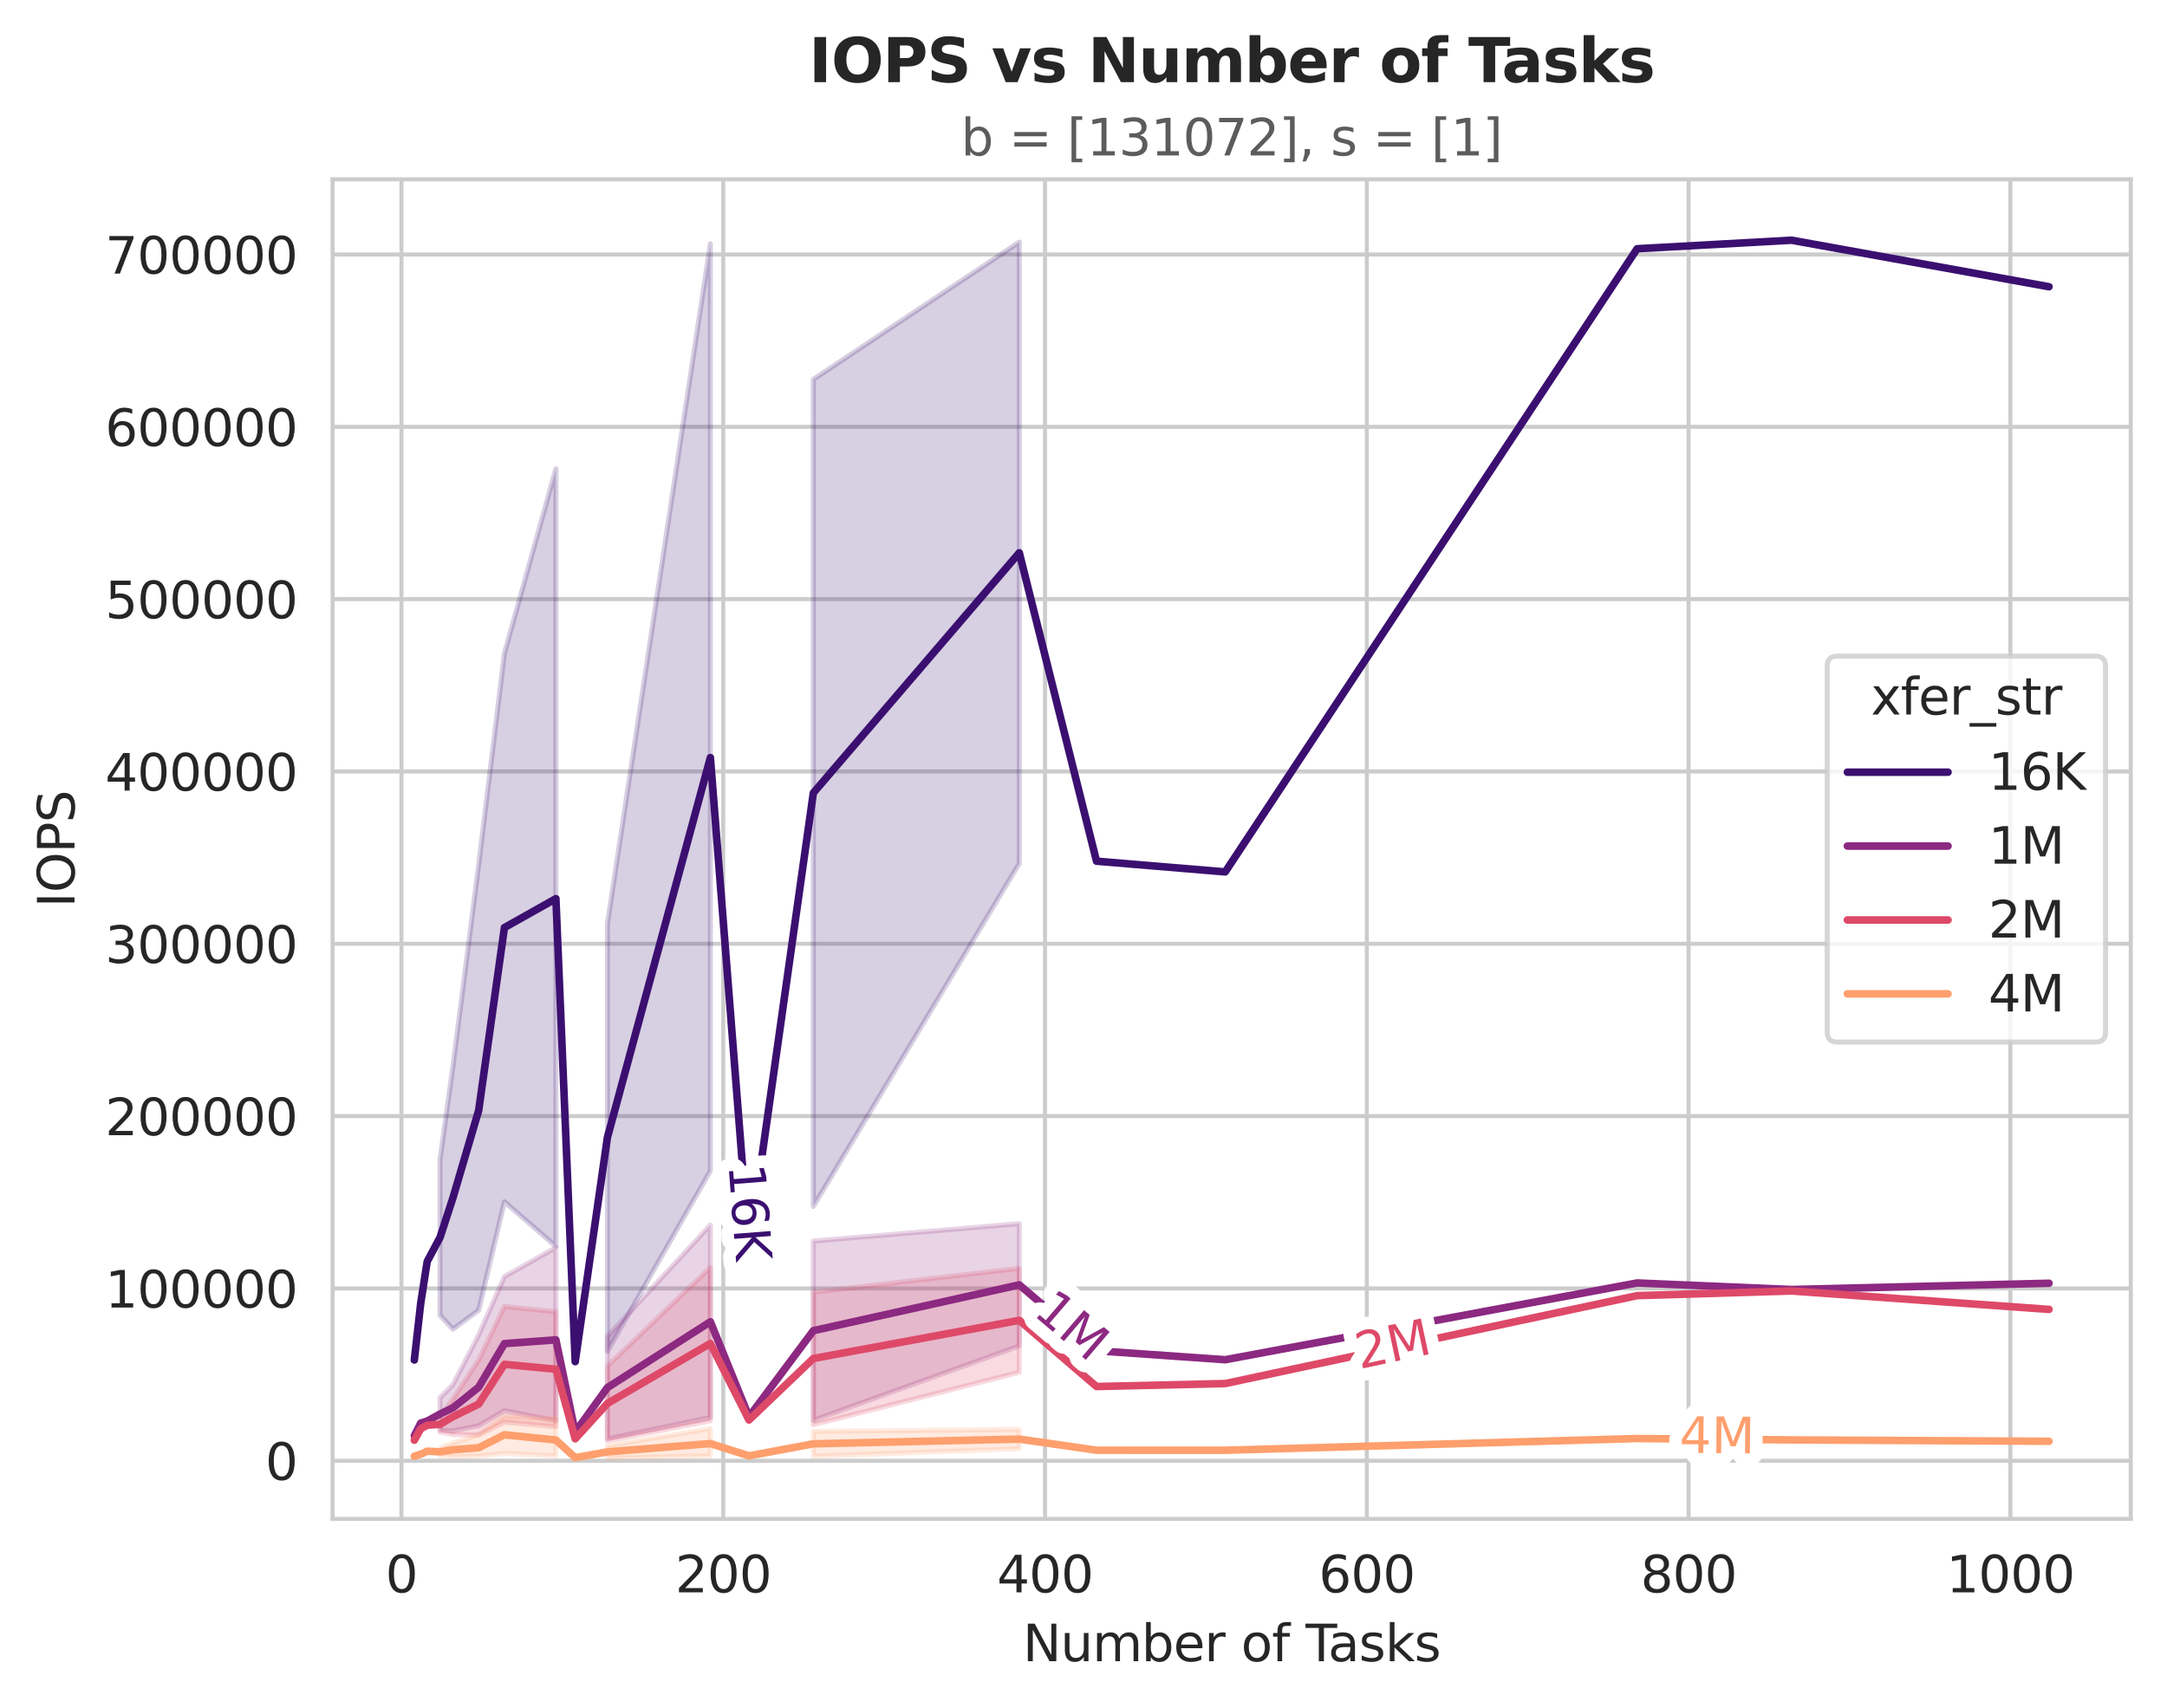 <?xml version="1.0" encoding="utf-8" standalone="no"?>
<!DOCTYPE svg PUBLIC "-//W3C//DTD SVG 1.1//EN"
  "http://www.w3.org/Graphics/SVG/1.1/DTD/svg11.dtd">
<svg xmlns:xlink="http://www.w3.org/1999/xlink" width="430.373pt" height="339.292pt" viewBox="0 0 430.373 339.292" xmlns="http://www.w3.org/2000/svg" version="1.1">
 <defs>
  <style type="text/css">*{stroke-linejoin: round; stroke-linecap: butt}</style>
 </defs>
 <g id="figure_1">
  <g id="patch_1">
   <path d="M 0 339.292 
L 430.373 339.292 
L 430.373 0 
L 0 0 
z
" style="fill: #ffffff"/>
  </g>
  <g id="axes_1">
   <g id="patch_2">
    <path d="M 66.053 301.736 
L 423.173 301.736 
L 423.173 35.624 
L 66.053 35.624 
z
" style="fill: #ffffff"/>
   </g>
   <g id="matplotlib.axis_1">
    <g id="xtick_1">
     <g id="line2d_1">
      <path d="M 79.73 301.736 
L 79.73 35.624 
" clip-path="url(#p8b6d4be3c3)" style="fill: none; stroke: #cccccc; stroke-width: 0.8; stroke-linecap: round"/>
     </g>
     <g id="text_1">
      <!-- 0 -->
      <g style="fill: #262626" transform="translate(76.548 316.334) scale(0.1 -0.1)">
       <defs>
        <path id="DejaVuSans-30" d="M 2034 4250 
Q 1547 4250 1301 3770 
Q 1056 3291 1056 2328 
Q 1056 1369 1301 889 
Q 1547 409 2034 409 
Q 2525 409 2770 889 
Q 3016 1369 3016 2328 
Q 3016 3291 2770 3770 
Q 2525 4250 2034 4250 
z
M 2034 4750 
Q 2819 4750 3233 4129 
Q 3647 3509 3647 2328 
Q 3647 1150 3233 529 
Q 2819 -91 2034 -91 
Q 1250 -91 836 529 
Q 422 1150 422 2328 
Q 422 3509 836 4129 
Q 1250 4750 2034 4750 
z
" transform="scale(0.016)"/>
       </defs>
       <use xlink:href="#DejaVuSans-30"/>
      </g>
     </g>
    </g>
    <g id="xtick_2">
     <g id="line2d_2">
      <path d="M 143.638 301.736 
L 143.638 35.624 
" clip-path="url(#p8b6d4be3c3)" style="fill: none; stroke: #cccccc; stroke-width: 0.8; stroke-linecap: round"/>
     </g>
     <g id="text_2">
      <!-- 200 -->
      <g style="fill: #262626" transform="translate(134.094 316.334) scale(0.1 -0.1)">
       <defs>
        <path id="DejaVuSans-32" d="M 1228 531 
L 3431 531 
L 3431 0 
L 469 0 
L 469 531 
Q 828 903 1448 1529 
Q 2069 2156 2228 2338 
Q 2531 2678 2651 2914 
Q 2772 3150 2772 3378 
Q 2772 3750 2511 3984 
Q 2250 4219 1831 4219 
Q 1534 4219 1204 4116 
Q 875 4013 500 3803 
L 500 4441 
Q 881 4594 1212 4672 
Q 1544 4750 1819 4750 
Q 2544 4750 2975 4387 
Q 3406 4025 3406 3419 
Q 3406 3131 3298 2873 
Q 3191 2616 2906 2266 
Q 2828 2175 2409 1742 
Q 1991 1309 1228 531 
z
" transform="scale(0.016)"/>
       </defs>
       <use xlink:href="#DejaVuSans-32"/>
       <use xlink:href="#DejaVuSans-30" transform="translate(63.623 0)"/>
       <use xlink:href="#DejaVuSans-30" transform="translate(127.246 0)"/>
      </g>
     </g>
    </g>
    <g id="xtick_3">
     <g id="line2d_3">
      <path d="M 207.546 301.736 
L 207.546 35.624 
" clip-path="url(#p8b6d4be3c3)" style="fill: none; stroke: #cccccc; stroke-width: 0.8; stroke-linecap: round"/>
     </g>
     <g id="text_3">
      <!-- 400 -->
      <g style="fill: #262626" transform="translate(198.003 316.334) scale(0.1 -0.1)">
       <defs>
        <path id="DejaVuSans-34" d="M 2419 4116 
L 825 1625 
L 2419 1625 
L 2419 4116 
z
M 2253 4666 
L 3047 4666 
L 3047 1625 
L 3713 1625 
L 3713 1100 
L 3047 1100 
L 3047 0 
L 2419 0 
L 2419 1100 
L 313 1100 
L 313 1709 
L 2253 4666 
z
" transform="scale(0.016)"/>
       </defs>
       <use xlink:href="#DejaVuSans-34"/>
       <use xlink:href="#DejaVuSans-30" transform="translate(63.623 0)"/>
       <use xlink:href="#DejaVuSans-30" transform="translate(127.246 0)"/>
      </g>
     </g>
    </g>
    <g id="xtick_4">
     <g id="line2d_4">
      <path d="M 271.455 301.736 
L 271.455 35.624 
" clip-path="url(#p8b6d4be3c3)" style="fill: none; stroke: #cccccc; stroke-width: 0.8; stroke-linecap: round"/>
     </g>
     <g id="text_4">
      <!-- 600 -->
      <g style="fill: #262626" transform="translate(261.911 316.334) scale(0.1 -0.1)">
       <defs>
        <path id="DejaVuSans-36" d="M 2113 2584 
Q 1688 2584 1439 2293 
Q 1191 2003 1191 1497 
Q 1191 994 1439 701 
Q 1688 409 2113 409 
Q 2538 409 2786 701 
Q 3034 994 3034 1497 
Q 3034 2003 2786 2293 
Q 2538 2584 2113 2584 
z
M 3366 4563 
L 3366 3988 
Q 3128 4100 2886 4159 
Q 2644 4219 2406 4219 
Q 1781 4219 1451 3797 
Q 1122 3375 1075 2522 
Q 1259 2794 1537 2939 
Q 1816 3084 2150 3084 
Q 2853 3084 3261 2657 
Q 3669 2231 3669 1497 
Q 3669 778 3244 343 
Q 2819 -91 2113 -91 
Q 1303 -91 875 529 
Q 447 1150 447 2328 
Q 447 3434 972 4092 
Q 1497 4750 2381 4750 
Q 2619 4750 2861 4703 
Q 3103 4656 3366 4563 
z
" transform="scale(0.016)"/>
       </defs>
       <use xlink:href="#DejaVuSans-36"/>
       <use xlink:href="#DejaVuSans-30" transform="translate(63.623 0)"/>
       <use xlink:href="#DejaVuSans-30" transform="translate(127.246 0)"/>
      </g>
     </g>
    </g>
    <g id="xtick_5">
     <g id="line2d_5">
      <path d="M 335.363 301.736 
L 335.363 35.624 
" clip-path="url(#p8b6d4be3c3)" style="fill: none; stroke: #cccccc; stroke-width: 0.8; stroke-linecap: round"/>
     </g>
     <g id="text_5">
      <!-- 800 -->
      <g style="fill: #262626" transform="translate(325.819 316.334) scale(0.1 -0.1)">
       <defs>
        <path id="DejaVuSans-38" d="M 2034 2216 
Q 1584 2216 1326 1975 
Q 1069 1734 1069 1313 
Q 1069 891 1326 650 
Q 1584 409 2034 409 
Q 2484 409 2743 651 
Q 3003 894 3003 1313 
Q 3003 1734 2745 1975 
Q 2488 2216 2034 2216 
z
M 1403 2484 
Q 997 2584 770 2862 
Q 544 3141 544 3541 
Q 544 4100 942 4425 
Q 1341 4750 2034 4750 
Q 2731 4750 3128 4425 
Q 3525 4100 3525 3541 
Q 3525 3141 3298 2862 
Q 3072 2584 2669 2484 
Q 3125 2378 3379 2068 
Q 3634 1759 3634 1313 
Q 3634 634 3220 271 
Q 2806 -91 2034 -91 
Q 1263 -91 848 271 
Q 434 634 434 1313 
Q 434 1759 690 2068 
Q 947 2378 1403 2484 
z
M 1172 3481 
Q 1172 3119 1398 2916 
Q 1625 2713 2034 2713 
Q 2441 2713 2670 2916 
Q 2900 3119 2900 3481 
Q 2900 3844 2670 4047 
Q 2441 4250 2034 4250 
Q 1625 4250 1398 4047 
Q 1172 3844 1172 3481 
z
" transform="scale(0.016)"/>
       </defs>
       <use xlink:href="#DejaVuSans-38"/>
       <use xlink:href="#DejaVuSans-30" transform="translate(63.623 0)"/>
       <use xlink:href="#DejaVuSans-30" transform="translate(127.246 0)"/>
      </g>
     </g>
    </g>
    <g id="xtick_6">
     <g id="line2d_6">
      <path d="M 399.271 301.736 
L 399.271 35.624 
" clip-path="url(#p8b6d4be3c3)" style="fill: none; stroke: #cccccc; stroke-width: 0.8; stroke-linecap: round"/>
     </g>
     <g id="text_6">
      <!-- 1000 -->
      <g style="fill: #262626" transform="translate(386.546 316.334) scale(0.1 -0.1)">
       <defs>
        <path id="DejaVuSans-31" d="M 794 531 
L 1825 531 
L 1825 4091 
L 703 3866 
L 703 4441 
L 1819 4666 
L 2450 4666 
L 2450 531 
L 3481 531 
L 3481 0 
L 794 0 
L 794 531 
z
" transform="scale(0.016)"/>
       </defs>
       <use xlink:href="#DejaVuSans-31"/>
       <use xlink:href="#DejaVuSans-30" transform="translate(63.623 0)"/>
       <use xlink:href="#DejaVuSans-30" transform="translate(127.246 0)"/>
       <use xlink:href="#DejaVuSans-30" transform="translate(190.869 0)"/>
      </g>
     </g>
    </g>
    <g id="text_7">
     <!-- Number of Tasks -->
     <g style="fill: #262626" transform="translate(203.132 330.012) scale(0.1 -0.1)">
      <defs>
       <path id="DejaVuSans-4e" d="M 628 4666 
L 1478 4666 
L 3547 763 
L 3547 4666 
L 4159 4666 
L 4159 0 
L 3309 0 
L 1241 3903 
L 1241 0 
L 628 0 
L 628 4666 
z
" transform="scale(0.016)"/>
       <path id="DejaVuSans-75" d="M 544 1381 
L 544 3500 
L 1119 3500 
L 1119 1403 
Q 1119 906 1312 657 
Q 1506 409 1894 409 
Q 2359 409 2629 706 
Q 2900 1003 2900 1516 
L 2900 3500 
L 3475 3500 
L 3475 0 
L 2900 0 
L 2900 538 
Q 2691 219 2414 64 
Q 2138 -91 1772 -91 
Q 1169 -91 856 284 
Q 544 659 544 1381 
z
M 1991 3584 
L 1991 3584 
z
" transform="scale(0.016)"/>
       <path id="DejaVuSans-6d" d="M 3328 2828 
Q 3544 3216 3844 3400 
Q 4144 3584 4550 3584 
Q 5097 3584 5394 3201 
Q 5691 2819 5691 2113 
L 5691 0 
L 5113 0 
L 5113 2094 
Q 5113 2597 4934 2840 
Q 4756 3084 4391 3084 
Q 3944 3084 3684 2787 
Q 3425 2491 3425 1978 
L 3425 0 
L 2847 0 
L 2847 2094 
Q 2847 2600 2669 2842 
Q 2491 3084 2119 3084 
Q 1678 3084 1418 2786 
Q 1159 2488 1159 1978 
L 1159 0 
L 581 0 
L 581 3500 
L 1159 3500 
L 1159 2956 
Q 1356 3278 1631 3431 
Q 1906 3584 2284 3584 
Q 2666 3584 2933 3390 
Q 3200 3197 3328 2828 
z
" transform="scale(0.016)"/>
       <path id="DejaVuSans-62" d="M 3116 1747 
Q 3116 2381 2855 2742 
Q 2594 3103 2138 3103 
Q 1681 3103 1420 2742 
Q 1159 2381 1159 1747 
Q 1159 1113 1420 752 
Q 1681 391 2138 391 
Q 2594 391 2855 752 
Q 3116 1113 3116 1747 
z
M 1159 2969 
Q 1341 3281 1617 3432 
Q 1894 3584 2278 3584 
Q 2916 3584 3314 3078 
Q 3713 2572 3713 1747 
Q 3713 922 3314 415 
Q 2916 -91 2278 -91 
Q 1894 -91 1617 61 
Q 1341 213 1159 525 
L 1159 0 
L 581 0 
L 581 4863 
L 1159 4863 
L 1159 2969 
z
" transform="scale(0.016)"/>
       <path id="DejaVuSans-65" d="M 3597 1894 
L 3597 1613 
L 953 1613 
Q 991 1019 1311 708 
Q 1631 397 2203 397 
Q 2534 397 2845 478 
Q 3156 559 3463 722 
L 3463 178 
Q 3153 47 2828 -22 
Q 2503 -91 2169 -91 
Q 1331 -91 842 396 
Q 353 884 353 1716 
Q 353 2575 817 3079 
Q 1281 3584 2069 3584 
Q 2775 3584 3186 3129 
Q 3597 2675 3597 1894 
z
M 3022 2063 
Q 3016 2534 2758 2815 
Q 2500 3097 2075 3097 
Q 1594 3097 1305 2825 
Q 1016 2553 972 2059 
L 3022 2063 
z
" transform="scale(0.016)"/>
       <path id="DejaVuSans-72" d="M 2631 2963 
Q 2534 3019 2420 3045 
Q 2306 3072 2169 3072 
Q 1681 3072 1420 2755 
Q 1159 2438 1159 1844 
L 1159 0 
L 581 0 
L 581 3500 
L 1159 3500 
L 1159 2956 
Q 1341 3275 1631 3429 
Q 1922 3584 2338 3584 
Q 2397 3584 2469 3576 
Q 2541 3569 2628 3553 
L 2631 2963 
z
" transform="scale(0.016)"/>
       <path id="DejaVuSans-20" transform="scale(0.016)"/>
       <path id="DejaVuSans-6f" d="M 1959 3097 
Q 1497 3097 1228 2736 
Q 959 2375 959 1747 
Q 959 1119 1226 758 
Q 1494 397 1959 397 
Q 2419 397 2687 759 
Q 2956 1122 2956 1747 
Q 2956 2369 2687 2733 
Q 2419 3097 1959 3097 
z
M 1959 3584 
Q 2709 3584 3137 3096 
Q 3566 2609 3566 1747 
Q 3566 888 3137 398 
Q 2709 -91 1959 -91 
Q 1206 -91 779 398 
Q 353 888 353 1747 
Q 353 2609 779 3096 
Q 1206 3584 1959 3584 
z
" transform="scale(0.016)"/>
       <path id="DejaVuSans-66" d="M 2375 4863 
L 2375 4384 
L 1825 4384 
Q 1516 4384 1395 4259 
Q 1275 4134 1275 3809 
L 1275 3500 
L 2222 3500 
L 2222 3053 
L 1275 3053 
L 1275 0 
L 697 0 
L 697 3053 
L 147 3053 
L 147 3500 
L 697 3500 
L 697 3744 
Q 697 4328 969 4595 
Q 1241 4863 1831 4863 
L 2375 4863 
z
" transform="scale(0.016)"/>
       <path id="DejaVuSans-54" d="M -19 4666 
L 3928 4666 
L 3928 4134 
L 2272 4134 
L 2272 0 
L 1638 0 
L 1638 4134 
L -19 4134 
L -19 4666 
z
" transform="scale(0.016)"/>
       <path id="DejaVuSans-61" d="M 2194 1759 
Q 1497 1759 1228 1600 
Q 959 1441 959 1056 
Q 959 750 1161 570 
Q 1363 391 1709 391 
Q 2188 391 2477 730 
Q 2766 1069 2766 1631 
L 2766 1759 
L 2194 1759 
z
M 3341 1997 
L 3341 0 
L 2766 0 
L 2766 531 
Q 2569 213 2275 61 
Q 1981 -91 1556 -91 
Q 1019 -91 701 211 
Q 384 513 384 1019 
Q 384 1609 779 1909 
Q 1175 2209 1959 2209 
L 2766 2209 
L 2766 2266 
Q 2766 2663 2505 2880 
Q 2244 3097 1772 3097 
Q 1472 3097 1187 3025 
Q 903 2953 641 2809 
L 641 3341 
Q 956 3463 1253 3523 
Q 1550 3584 1831 3584 
Q 2591 3584 2966 3190 
Q 3341 2797 3341 1997 
z
" transform="scale(0.016)"/>
       <path id="DejaVuSans-73" d="M 2834 3397 
L 2834 2853 
Q 2591 2978 2328 3040 
Q 2066 3103 1784 3103 
Q 1356 3103 1142 2972 
Q 928 2841 928 2578 
Q 928 2378 1081 2264 
Q 1234 2150 1697 2047 
L 1894 2003 
Q 2506 1872 2764 1633 
Q 3022 1394 3022 966 
Q 3022 478 2636 193 
Q 2250 -91 1575 -91 
Q 1294 -91 989 -36 
Q 684 19 347 128 
L 347 722 
Q 666 556 975 473 
Q 1284 391 1588 391 
Q 1994 391 2212 530 
Q 2431 669 2431 922 
Q 2431 1156 2273 1281 
Q 2116 1406 1581 1522 
L 1381 1569 
Q 847 1681 609 1914 
Q 372 2147 372 2553 
Q 372 3047 722 3315 
Q 1072 3584 1716 3584 
Q 2034 3584 2315 3537 
Q 2597 3491 2834 3397 
z
" transform="scale(0.016)"/>
       <path id="DejaVuSans-6b" d="M 581 4863 
L 1159 4863 
L 1159 1991 
L 2875 3500 
L 3609 3500 
L 1753 1863 
L 3688 0 
L 2938 0 
L 1159 1709 
L 1159 0 
L 581 0 
L 581 4863 
z
" transform="scale(0.016)"/>
      </defs>
      <use xlink:href="#DejaVuSans-4e"/>
      <use xlink:href="#DejaVuSans-75" transform="translate(74.805 0)"/>
      <use xlink:href="#DejaVuSans-6d" transform="translate(138.184 0)"/>
      <use xlink:href="#DejaVuSans-62" transform="translate(235.596 0)"/>
      <use xlink:href="#DejaVuSans-65" transform="translate(299.072 0)"/>
      <use xlink:href="#DejaVuSans-72" transform="translate(360.596 0)"/>
      <use xlink:href="#DejaVuSans-20" transform="translate(401.709 0)"/>
      <use xlink:href="#DejaVuSans-6f" transform="translate(433.496 0)"/>
      <use xlink:href="#DejaVuSans-66" transform="translate(494.678 0)"/>
      <use xlink:href="#DejaVuSans-20" transform="translate(529.883 0)"/>
      <use xlink:href="#DejaVuSans-54" transform="translate(561.67 0)"/>
      <use xlink:href="#DejaVuSans-61" transform="translate(606.254 0)"/>
      <use xlink:href="#DejaVuSans-73" transform="translate(667.533 0)"/>
      <use xlink:href="#DejaVuSans-6b" transform="translate(719.633 0)"/>
      <use xlink:href="#DejaVuSans-73" transform="translate(777.543 0)"/>
     </g>
    </g>
   </g>
   <g id="matplotlib.axis_2">
    <g id="ytick_1">
     <g id="line2d_7">
      <path d="M 66.053 290.186 
L 423.173 290.186 
" clip-path="url(#p8b6d4be3c3)" style="fill: none; stroke: #cccccc; stroke-width: 0.8; stroke-linecap: round"/>
     </g>
     <g id="text_8">
      <!-- 0 -->
      <g style="fill: #262626" transform="translate(52.691 293.985) scale(0.1 -0.1)">
       <use xlink:href="#DejaVuSans-30"/>
      </g>
     </g>
    </g>
    <g id="ytick_2">
     <g id="line2d_8">
      <path d="M 66.053 255.953 
L 423.173 255.953 
" clip-path="url(#p8b6d4be3c3)" style="fill: none; stroke: #cccccc; stroke-width: 0.8; stroke-linecap: round"/>
     </g>
     <g id="text_9">
      <!-- 100000 -->
      <g style="fill: #262626" transform="translate(20.878 259.752) scale(0.1 -0.1)">
       <use xlink:href="#DejaVuSans-31"/>
       <use xlink:href="#DejaVuSans-30" transform="translate(63.623 0)"/>
       <use xlink:href="#DejaVuSans-30" transform="translate(127.246 0)"/>
       <use xlink:href="#DejaVuSans-30" transform="translate(190.869 0)"/>
       <use xlink:href="#DejaVuSans-30" transform="translate(254.492 0)"/>
       <use xlink:href="#DejaVuSans-30" transform="translate(318.115 0)"/>
      </g>
     </g>
    </g>
    <g id="ytick_3">
     <g id="line2d_9">
      <path d="M 66.053 221.721 
L 423.173 221.721 
" clip-path="url(#p8b6d4be3c3)" style="fill: none; stroke: #cccccc; stroke-width: 0.8; stroke-linecap: round"/>
     </g>
     <g id="text_10">
      <!-- 200000 -->
      <g style="fill: #262626" transform="translate(20.878 225.52) scale(0.1 -0.1)">
       <use xlink:href="#DejaVuSans-32"/>
       <use xlink:href="#DejaVuSans-30" transform="translate(63.623 0)"/>
       <use xlink:href="#DejaVuSans-30" transform="translate(127.246 0)"/>
       <use xlink:href="#DejaVuSans-30" transform="translate(190.869 0)"/>
       <use xlink:href="#DejaVuSans-30" transform="translate(254.492 0)"/>
       <use xlink:href="#DejaVuSans-30" transform="translate(318.115 0)"/>
      </g>
     </g>
    </g>
    <g id="ytick_4">
     <g id="line2d_10">
      <path d="M 66.053 187.488 
L 423.173 187.488 
" clip-path="url(#p8b6d4be3c3)" style="fill: none; stroke: #cccccc; stroke-width: 0.8; stroke-linecap: round"/>
     </g>
     <g id="text_11">
      <!-- 300000 -->
      <g style="fill: #262626" transform="translate(20.878 191.287) scale(0.1 -0.1)">
       <defs>
        <path id="DejaVuSans-33" d="M 2597 2516 
Q 3050 2419 3304 2112 
Q 3559 1806 3559 1356 
Q 3559 666 3084 287 
Q 2609 -91 1734 -91 
Q 1441 -91 1130 -33 
Q 819 25 488 141 
L 488 750 
Q 750 597 1062 519 
Q 1375 441 1716 441 
Q 2309 441 2620 675 
Q 2931 909 2931 1356 
Q 2931 1769 2642 2001 
Q 2353 2234 1838 2234 
L 1294 2234 
L 1294 2753 
L 1863 2753 
Q 2328 2753 2575 2939 
Q 2822 3125 2822 3475 
Q 2822 3834 2567 4026 
Q 2313 4219 1838 4219 
Q 1578 4219 1281 4162 
Q 984 4106 628 3988 
L 628 4550 
Q 988 4650 1302 4700 
Q 1616 4750 1894 4750 
Q 2613 4750 3031 4423 
Q 3450 4097 3450 3541 
Q 3450 3153 3228 2886 
Q 3006 2619 2597 2516 
z
" transform="scale(0.016)"/>
       </defs>
       <use xlink:href="#DejaVuSans-33"/>
       <use xlink:href="#DejaVuSans-30" transform="translate(63.623 0)"/>
       <use xlink:href="#DejaVuSans-30" transform="translate(127.246 0)"/>
       <use xlink:href="#DejaVuSans-30" transform="translate(190.869 0)"/>
       <use xlink:href="#DejaVuSans-30" transform="translate(254.492 0)"/>
       <use xlink:href="#DejaVuSans-30" transform="translate(318.115 0)"/>
      </g>
     </g>
    </g>
    <g id="ytick_5">
     <g id="line2d_11">
      <path d="M 66.053 153.255 
L 423.173 153.255 
" clip-path="url(#p8b6d4be3c3)" style="fill: none; stroke: #cccccc; stroke-width: 0.8; stroke-linecap: round"/>
     </g>
     <g id="text_12">
      <!-- 400000 -->
      <g style="fill: #262626" transform="translate(20.878 157.055) scale(0.1 -0.1)">
       <use xlink:href="#DejaVuSans-34"/>
       <use xlink:href="#DejaVuSans-30" transform="translate(63.623 0)"/>
       <use xlink:href="#DejaVuSans-30" transform="translate(127.246 0)"/>
       <use xlink:href="#DejaVuSans-30" transform="translate(190.869 0)"/>
       <use xlink:href="#DejaVuSans-30" transform="translate(254.492 0)"/>
       <use xlink:href="#DejaVuSans-30" transform="translate(318.115 0)"/>
      </g>
     </g>
    </g>
    <g id="ytick_6">
     <g id="line2d_12">
      <path d="M 66.053 119.023 
L 423.173 119.023 
" clip-path="url(#p8b6d4be3c3)" style="fill: none; stroke: #cccccc; stroke-width: 0.8; stroke-linecap: round"/>
     </g>
     <g id="text_13">
      <!-- 500000 -->
      <g style="fill: #262626" transform="translate(20.878 122.822) scale(0.1 -0.1)">
       <defs>
        <path id="DejaVuSans-35" d="M 691 4666 
L 3169 4666 
L 3169 4134 
L 1269 4134 
L 1269 2991 
Q 1406 3038 1543 3061 
Q 1681 3084 1819 3084 
Q 2600 3084 3056 2656 
Q 3513 2228 3513 1497 
Q 3513 744 3044 326 
Q 2575 -91 1722 -91 
Q 1428 -91 1123 -41 
Q 819 9 494 109 
L 494 744 
Q 775 591 1075 516 
Q 1375 441 1709 441 
Q 2250 441 2565 725 
Q 2881 1009 2881 1497 
Q 2881 1984 2565 2268 
Q 2250 2553 1709 2553 
Q 1456 2553 1204 2497 
Q 953 2441 691 2322 
L 691 4666 
z
" transform="scale(0.016)"/>
       </defs>
       <use xlink:href="#DejaVuSans-35"/>
       <use xlink:href="#DejaVuSans-30" transform="translate(63.623 0)"/>
       <use xlink:href="#DejaVuSans-30" transform="translate(127.246 0)"/>
       <use xlink:href="#DejaVuSans-30" transform="translate(190.869 0)"/>
       <use xlink:href="#DejaVuSans-30" transform="translate(254.492 0)"/>
       <use xlink:href="#DejaVuSans-30" transform="translate(318.115 0)"/>
      </g>
     </g>
    </g>
    <g id="ytick_7">
     <g id="line2d_13">
      <path d="M 66.053 84.79 
L 423.173 84.79 
" clip-path="url(#p8b6d4be3c3)" style="fill: none; stroke: #cccccc; stroke-width: 0.8; stroke-linecap: round"/>
     </g>
     <g id="text_14">
      <!-- 600000 -->
      <g style="fill: #262626" transform="translate(20.878 88.589) scale(0.1 -0.1)">
       <use xlink:href="#DejaVuSans-36"/>
       <use xlink:href="#DejaVuSans-30" transform="translate(63.623 0)"/>
       <use xlink:href="#DejaVuSans-30" transform="translate(127.246 0)"/>
       <use xlink:href="#DejaVuSans-30" transform="translate(190.869 0)"/>
       <use xlink:href="#DejaVuSans-30" transform="translate(254.492 0)"/>
       <use xlink:href="#DejaVuSans-30" transform="translate(318.115 0)"/>
      </g>
     </g>
    </g>
    <g id="ytick_8">
     <g id="line2d_14">
      <path d="M 66.053 50.558 
L 423.173 50.558 
" clip-path="url(#p8b6d4be3c3)" style="fill: none; stroke: #cccccc; stroke-width: 0.8; stroke-linecap: round"/>
     </g>
     <g id="text_15">
      <!-- 700000 -->
      <g style="fill: #262626" transform="translate(20.878 54.357) scale(0.1 -0.1)">
       <defs>
        <path id="DejaVuSans-37" d="M 525 4666 
L 3525 4666 
L 3525 4397 
L 1831 0 
L 1172 0 
L 2766 4134 
L 525 4134 
L 525 4666 
z
" transform="scale(0.016)"/>
       </defs>
       <use xlink:href="#DejaVuSans-37"/>
       <use xlink:href="#DejaVuSans-30" transform="translate(63.623 0)"/>
       <use xlink:href="#DejaVuSans-30" transform="translate(127.246 0)"/>
       <use xlink:href="#DejaVuSans-30" transform="translate(190.869 0)"/>
       <use xlink:href="#DejaVuSans-30" transform="translate(254.492 0)"/>
       <use xlink:href="#DejaVuSans-30" transform="translate(318.115 0)"/>
      </g>
     </g>
    </g>
    <g id="text_16">
     <!-- IOPS -->
     <g style="fill: #262626" transform="translate(14.798 180.28) rotate(-90) scale(0.1 -0.1)">
      <defs>
       <path id="DejaVuSans-49" d="M 628 4666 
L 1259 4666 
L 1259 0 
L 628 0 
L 628 4666 
z
" transform="scale(0.016)"/>
       <path id="DejaVuSans-4f" d="M 2522 4238 
Q 1834 4238 1429 3725 
Q 1025 3213 1025 2328 
Q 1025 1447 1429 934 
Q 1834 422 2522 422 
Q 3209 422 3611 934 
Q 4013 1447 4013 2328 
Q 4013 3213 3611 3725 
Q 3209 4238 2522 4238 
z
M 2522 4750 
Q 3503 4750 4090 4092 
Q 4678 3434 4678 2328 
Q 4678 1225 4090 567 
Q 3503 -91 2522 -91 
Q 1538 -91 948 565 
Q 359 1222 359 2328 
Q 359 3434 948 4092 
Q 1538 4750 2522 4750 
z
" transform="scale(0.016)"/>
       <path id="DejaVuSans-50" d="M 1259 4147 
L 1259 2394 
L 2053 2394 
Q 2494 2394 2734 2622 
Q 2975 2850 2975 3272 
Q 2975 3691 2734 3919 
Q 2494 4147 2053 4147 
L 1259 4147 
z
M 628 4666 
L 2053 4666 
Q 2838 4666 3239 4311 
Q 3641 3956 3641 3272 
Q 3641 2581 3239 2228 
Q 2838 1875 2053 1875 
L 1259 1875 
L 1259 0 
L 628 0 
L 628 4666 
z
" transform="scale(0.016)"/>
       <path id="DejaVuSans-53" d="M 3425 4513 
L 3425 3897 
Q 3066 4069 2747 4153 
Q 2428 4238 2131 4238 
Q 1616 4238 1336 4038 
Q 1056 3838 1056 3469 
Q 1056 3159 1242 3001 
Q 1428 2844 1947 2747 
L 2328 2669 
Q 3034 2534 3370 2195 
Q 3706 1856 3706 1288 
Q 3706 609 3251 259 
Q 2797 -91 1919 -91 
Q 1588 -91 1214 -16 
Q 841 59 441 206 
L 441 856 
Q 825 641 1194 531 
Q 1563 422 1919 422 
Q 2459 422 2753 634 
Q 3047 847 3047 1241 
Q 3047 1584 2836 1778 
Q 2625 1972 2144 2069 
L 1759 2144 
Q 1053 2284 737 2584 
Q 422 2884 422 3419 
Q 422 4038 858 4394 
Q 1294 4750 2059 4750 
Q 2388 4750 2728 4690 
Q 3069 4631 3425 4513 
z
" transform="scale(0.016)"/>
      </defs>
      <use xlink:href="#DejaVuSans-49"/>
      <use xlink:href="#DejaVuSans-4f" transform="translate(29.492 0)"/>
      <use xlink:href="#DejaVuSans-50" transform="translate(108.203 0)"/>
      <use xlink:href="#DejaVuSans-53" transform="translate(168.506 0)"/>
     </g>
    </g>
   </g>
   <g id="FillBetweenPolyCollection_1">
    <path d="M 87.399 230.32 
L 87.399 261.296 
L 89.955 264.059 
L 95.068 260.283 
L 100.18 238.739 
L 110.406 247.61 
L 110.406 93.126 
L 110.406 93.126 
L 100.18 129.805 
L 95.068 171.822 
L 89.955 211.853 
L 87.399 230.32 
z
" clip-path="url(#p8b6d4be3c3)" style="fill: #3b0f70; fill-opacity: 0.2; stroke: #3b0f70; stroke-opacity: 0.2"/>
    <path d="M 120.631 183.532 
L 120.631 268.433 
L 141.082 232.597 
L 141.082 48.429 
L 141.082 48.429 
L 120.631 183.532 
z
" clip-path="url(#p8b6d4be3c3)" style="fill: #3b0f70; fill-opacity: 0.2; stroke: #3b0f70; stroke-opacity: 0.2"/>
    <path d="M 161.532 75.363 
L 161.532 239.661 
L 202.434 171.526 
L 202.434 48.098 
L 202.434 48.098 
L 161.532 75.363 
z
" clip-path="url(#p8b6d4be3c3)" style="fill: #3b0f70; fill-opacity: 0.2; stroke: #3b0f70; stroke-opacity: 0.2"/>
   </g>
   <g id="FillBetweenPolyCollection_2">
    <path d="M 87.399 277.675 
L 87.399 284.126 
L 89.955 284.259 
L 95.068 283.23 
L 100.18 280.225 
L 110.406 282.276 
L 110.406 247.826 
L 110.406 247.826 
L 100.18 253.612 
L 95.068 265.183 
L 89.955 275.085 
L 87.399 277.675 
z
" clip-path="url(#p8b6d4be3c3)" style="fill: #8c2981; fill-opacity: 0.2; stroke: #8c2981; stroke-opacity: 0.2"/>
    <path d="M 120.631 265.478 
L 120.631 285.834 
L 141.082 281.572 
L 141.082 243.356 
L 141.082 243.356 
L 120.631 265.478 
z
" clip-path="url(#p8b6d4be3c3)" style="fill: #8c2981; fill-opacity: 0.2; stroke: #8c2981; stroke-opacity: 0.2"/>
    <path d="M 161.532 246.542 
L 161.532 282.149 
L 202.434 267.39 
L 202.434 243.093 
L 202.434 243.093 
L 161.532 246.542 
z
" clip-path="url(#p8b6d4be3c3)" style="fill: #8c2981; fill-opacity: 0.2; stroke: #8c2981; stroke-opacity: 0.2"/>
   </g>
   <g id="FillBetweenPolyCollection_3">
    <path d="M 87.399 281.41 
L 87.399 284.492 
L 89.955 284.967 
L 95.068 285.071 
L 100.18 282.513 
L 110.406 283.422 
L 110.406 260.589 
L 110.406 260.589 
L 100.18 259.552 
L 95.068 270.194 
L 89.955 277.92 
L 87.399 281.41 
z
" clip-path="url(#p8b6d4be3c3)" style="fill: #de4968; fill-opacity: 0.2; stroke: #de4968; stroke-opacity: 0.2"/>
    <path d="M 120.631 271.377 
L 120.631 286.232 
L 141.082 282.277 
L 141.082 251.785 
L 141.082 251.785 
L 120.631 271.377 
z
" clip-path="url(#p8b6d4be3c3)" style="fill: #de4968; fill-opacity: 0.2; stroke: #de4968; stroke-opacity: 0.2"/>
    <path d="M 161.532 256.713 
L 161.532 283.037 
L 202.434 272.621 
L 202.434 251.962 
L 202.434 251.962 
L 161.532 256.713 
z
" clip-path="url(#p8b6d4be3c3)" style="fill: #de4968; fill-opacity: 0.2; stroke: #de4968; stroke-opacity: 0.2"/>
   </g>
   <g id="FillBetweenPolyCollection_4">
    <path d="M 87.399 287.654 
L 87.399 289.182 
L 89.955 289.364 
L 95.068 289.251 
L 100.18 288.717 
L 110.406 289.224 
L 110.406 281.791 
L 110.406 281.791 
L 100.18 281.336 
L 95.068 285.015 
L 89.955 286.647 
L 87.399 287.654 
z
" clip-path="url(#p8b6d4be3c3)" style="fill: #fe9f6d; fill-opacity: 0.2; stroke: #fe9f6d; stroke-opacity: 0.2"/>
    <path d="M 120.631 287.216 
L 120.631 289.64 
L 141.082 289.204 
L 141.082 283.789 
L 141.082 283.789 
L 120.631 287.216 
z
" clip-path="url(#p8b6d4be3c3)" style="fill: #fe9f6d; fill-opacity: 0.2; stroke: #fe9f6d; stroke-opacity: 0.2"/>
    <path d="M 161.532 284.346 
L 161.532 289.305 
L 202.434 287.787 
L 202.434 283.981 
L 202.434 283.981 
L 161.532 284.346 
z
" clip-path="url(#p8b6d4be3c3)" style="fill: #fe9f6d; fill-opacity: 0.2; stroke: #fe9f6d; stroke-opacity: 0.2"/>
   </g>
   <g id="line2d_15">
    <path d="M 82.286 270.171 
L 83.564 258.829 
L 84.842 250.602 
L 87.399 245.808 
L 89.955 237.956 
L 95.068 220.581 
L 100.18 184.272 
L 110.406 178.522 
L 114.24 270.501 
L 120.631 225.983 
L 141.082 150.506 
L 148.751 247.972 
L 161.532 157.512 
L 202.434 109.812 
L 217.772 171.082 
L 243.335 173.209 
L 325.138 49.413 
L 355.814 47.72 
L 406.94 56.962 
" clip-path="url(#p8b6d4be3c3)" style="fill: none; stroke: #3b0f70; stroke-width: 1.5; stroke-linecap: round"/>
   </g>
   <g id="line2d_16">
    <path d="M 82.286 285.207 
L 83.564 282.7 
L 84.842 282.311 
L 87.399 280.901 
L 89.955 279.672 
L 95.068 275.573 
L 100.18 266.918 
L 110.406 266.173 
L 114.24 284.506 
L 120.631 275.656 
L 141.082 262.579 
L 148.751 281.462 
L 161.532 264.346 
L 202.434 255.242 
L 217.772 268.333 
L 243.335 270.119 
L 325.138 254.866 
L 355.814 256.168 
L 406.94 254.927 
" clip-path="url(#p8b6d4be3c3)" style="fill: none; stroke: #8c2981; stroke-width: 1.5; stroke-linecap: round"/>
   </g>
   <g id="line2d_17">
    <path d="M 82.286 286.111 
L 83.564 283.845 
L 84.842 283.133 
L 87.399 282.951 
L 89.955 281.443 
L 95.068 278.919 
L 100.18 271.033 
L 110.406 272.009 
L 114.24 285.829 
L 120.631 278.804 
L 141.082 266.883 
L 148.751 282.095 
L 161.532 269.875 
L 202.434 262.292 
L 217.772 275.445 
L 243.335 274.853 
L 325.138 257.387 
L 355.814 256.461 
L 406.94 260.123 
" clip-path="url(#p8b6d4be3c3)" style="fill: none; stroke: #de4968; stroke-width: 1.5; stroke-linecap: round"/>
   </g>
   <g id="line2d_18">
    <path d="M 82.286 289.294 
L 83.564 288.884 
L 84.842 288.289 
L 87.399 288.418 
L 89.955 288.005 
L 95.068 287.608 
L 100.18 285.026 
L 110.406 286.068 
L 114.24 289.573 
L 120.631 288.428 
L 141.082 286.772 
L 148.751 289.213 
L 161.532 286.826 
L 202.434 285.884 
L 217.772 288.097 
L 243.335 288.105 
L 325.138 285.776 
L 355.814 286.046 
L 406.94 286.321 
" clip-path="url(#p8b6d4be3c3)" style="fill: none; stroke: #fe9f6d; stroke-width: 1.5; stroke-linecap: round"/>
   </g>
   <g id="line2d_19"/>
   <g id="line2d_20"/>
   <g id="line2d_21"/>
   <g id="line2d_22"/>
   <g id="text_17">
    <path d="M 145.608 232.634 
L 145.734 234.24 
L 151.28 233.803 
L 150.792 232.083 
L 151.687 232.013 
L 152.175 233.724 
L 152.252 234.706 
L 145.811 235.213 
L 145.937 236.819 
L 145.11 236.884 
L 144.781 232.699 
L 145.608 232.634 
z
M 149.467 240.779 
Q 149.415 240.117 148.931 239.765 
Q 148.449 239.414 147.66 239.476 
Q 146.877 239.538 146.451 239.96 
Q 146.027 240.384 146.079 241.046 
Q 146.131 241.708 146.616 242.059 
Q 147.103 242.409 147.886 242.347 
Q 148.675 242.285 149.096 241.863 
Q 149.519 241.441 149.467 240.779 
z
M 152.703 242.489 
L 151.807 242.559 
Q 151.953 242.175 152.015 241.79 
Q 152.079 241.406 152.049 241.035 
Q 151.973 240.062 151.275 239.6 
Q 150.577 239.139 149.243 239.17 
Q 149.689 239.423 149.949 239.839 
Q 150.209 240.256 150.25 240.776 
Q 150.336 241.871 149.721 242.559 
Q 149.108 243.246 147.964 243.336 
Q 146.844 243.425 146.115 242.816 
Q 145.386 242.207 145.3 241.107 
Q 145.201 239.846 146.114 239.103 
Q 147.029 238.36 148.864 238.216 
Q 150.587 238.08 151.676 238.817 
Q 152.765 239.554 152.873 240.931 
Q 152.903 241.302 152.859 241.685 
Q 152.816 242.068 152.703 242.489 
z
M 153.027 244.554 
L 153.104 245.537 
L 150.032 245.778 
L 153.361 248.798 
L 153.46 250.065 
L 149.789 246.724 
L 146.213 250.894 
L 146.111 249.599 
L 149.336 245.833 
L 145.836 246.109 
L 145.759 245.126 
L 153.027 244.554 
z
" clip-path="url(#p8b6d4be3c3)" style="fill: #3b0f70; stroke: #ffffff; stroke-width: 5"/>
    <path d="M 145.608 232.634 
L 145.734 234.24 
L 151.28 233.803 
L 150.792 232.083 
L 151.687 232.013 
L 152.175 233.724 
L 152.252 234.706 
L 145.811 235.213 
L 145.937 236.819 
L 145.11 236.884 
L 144.781 232.699 
L 145.608 232.634 
z
M 149.467 240.779 
Q 149.415 240.117 148.931 239.765 
Q 148.449 239.414 147.66 239.476 
Q 146.877 239.538 146.451 239.96 
Q 146.027 240.384 146.079 241.046 
Q 146.131 241.708 146.616 242.059 
Q 147.103 242.409 147.886 242.347 
Q 148.675 242.285 149.096 241.863 
Q 149.519 241.441 149.467 240.779 
z
M 152.703 242.489 
L 151.807 242.559 
Q 151.953 242.175 152.015 241.79 
Q 152.079 241.406 152.049 241.035 
Q 151.973 240.062 151.275 239.6 
Q 150.577 239.139 149.243 239.17 
Q 149.689 239.423 149.949 239.839 
Q 150.209 240.256 150.25 240.776 
Q 150.336 241.871 149.721 242.559 
Q 149.108 243.246 147.964 243.336 
Q 146.844 243.425 146.115 242.816 
Q 145.386 242.207 145.3 241.107 
Q 145.201 239.846 146.114 239.103 
Q 147.029 238.36 148.864 238.216 
Q 150.587 238.08 151.676 238.817 
Q 152.765 239.554 152.873 240.931 
Q 152.903 241.302 152.859 241.685 
Q 152.816 242.068 152.703 242.489 
z
M 153.027 244.554 
L 153.104 245.537 
L 150.032 245.778 
L 153.361 248.798 
L 153.46 250.065 
L 149.789 246.724 
L 146.213 250.894 
L 146.111 249.599 
L 149.336 245.833 
L 145.836 246.109 
L 145.759 245.126 
L 153.027 244.554 
z
" clip-path="url(#p8b6d4be3c3)" style="fill: #3b0f70"/>
   </g>
   <g id="text_18">
    <path d="M 206.462 261.217 
L 207.687 262.263 
L 211.299 258.032 
L 209.737 257.161 
L 210.32 256.478 
L 211.875 257.343 
L 212.625 257.983 
L 208.43 262.897 
L 209.656 263.943 
L 209.117 264.574 
L 205.924 261.848 
L 206.462 261.217 
z
M 215.299 260.265 
L 216.417 261.22 
L 214.611 266.2 
L 219.254 263.641 
L 220.372 264.596 
L 215.639 270.141 
L 214.907 269.516 
L 219.063 264.647 
L 214.387 267.23 
L 213.634 266.586 
L 215.45 261.563 
L 211.294 266.432 
L 210.565 265.81 
L 215.299 260.265 
z
" clip-path="url(#p8b6d4be3c3)" style="fill: #8c2981; stroke: #ffffff; stroke-width: 5"/>
    <path d="M 206.462 261.217 
L 207.687 262.263 
L 211.299 258.032 
L 209.737 257.161 
L 210.32 256.478 
L 211.875 257.343 
L 212.625 257.983 
L 208.43 262.897 
L 209.656 263.943 
L 209.117 264.574 
L 205.924 261.848 
L 206.462 261.217 
z
M 215.299 260.265 
L 216.417 261.22 
L 214.611 266.2 
L 219.254 263.641 
L 220.372 264.596 
L 215.639 270.141 
L 214.907 269.516 
L 219.063 264.647 
L 214.387 267.23 
L 213.634 266.586 
L 215.45 261.563 
L 211.294 266.432 
L 210.565 265.81 
L 215.299 260.265 
z
" clip-path="url(#p8b6d4be3c3)" style="fill: #8c2981"/>
   </g>
   <g id="text_19">
    <path d="M 271.703 270.769 
L 275.07 270.05 
L 275.243 270.862 
L 270.717 271.828 
L 270.543 271.017 
Q 270.971 270.331 271.714 269.172 
Q 272.458 268.012 272.642 267.682 
Q 272.994 267.063 273.1 266.663 
Q 273.208 266.263 273.134 265.915 
Q 273.012 265.347 272.537 265.074 
Q 272.062 264.8 271.421 264.937 
Q 270.968 265.034 270.497 265.299 
Q 270.028 265.564 269.523 266.007 
L 269.315 265.032 
Q 269.847 264.674 270.328 264.447 
Q 270.81 264.219 271.23 264.129 
Q 272.338 263.893 273.115 264.307 
Q 273.891 264.719 274.089 265.645 
Q 274.183 266.086 274.102 266.515 
Q 274.023 266.943 273.701 267.57 
Q 273.612 267.735 273.113 268.533 
Q 272.615 269.331 271.703 270.769 
z
M 275.659 263.318 
L 277.097 263.011 
L 279.952 267.474 
L 280.745 262.232 
L 282.183 261.925 
L 283.705 269.055 
L 282.764 269.256 
L 281.427 262.995 
L 280.633 268.278 
L 279.664 268.485 
L 276.782 263.987 
L 278.118 270.248 
L 277.182 270.448 
L 275.659 263.318 
z
" clip-path="url(#p8b6d4be3c3)" style="fill: #de4968; stroke: #ffffff; stroke-width: 5"/>
    <path d="M 271.703 270.769 
L 275.07 270.05 
L 275.243 270.862 
L 270.717 271.828 
L 270.543 271.017 
Q 270.971 270.331 271.714 269.172 
Q 272.458 268.012 272.642 267.682 
Q 272.994 267.063 273.1 266.663 
Q 273.208 266.263 273.134 265.915 
Q 273.012 265.347 272.537 265.074 
Q 272.062 264.8 271.421 264.937 
Q 270.968 265.034 270.497 265.299 
Q 270.028 265.564 269.523 266.007 
L 269.315 265.032 
Q 269.847 264.674 270.328 264.447 
Q 270.81 264.219 271.23 264.129 
Q 272.338 263.893 273.115 264.307 
Q 273.891 264.719 274.089 265.645 
Q 274.183 266.086 274.102 266.515 
Q 274.023 266.943 273.701 267.57 
Q 273.612 267.735 273.113 268.533 
Q 272.615 269.331 271.703 270.769 
z
M 275.659 263.318 
L 277.097 263.011 
L 279.952 267.474 
L 280.745 262.232 
L 282.183 261.925 
L 283.705 269.055 
L 282.764 269.256 
L 281.427 262.995 
L 280.633 268.278 
L 279.664 268.485 
L 276.782 263.987 
L 278.118 270.248 
L 277.182 270.448 
L 275.659 263.318 
z
" clip-path="url(#p8b6d4be3c3)" style="fill: #de4968"/>
   </g>
   <g id="text_20">
    <path d="M 337.352 282.212 
L 334.828 286.082 
L 337.318 286.104 
L 337.352 282.212 
z
M 337.101 281.35 
L 338.341 281.361 
L 338.299 286.112 
L 339.34 286.121 
L 339.333 286.942 
L 338.292 286.933 
L 338.277 288.651 
L 337.296 288.643 
L 337.311 286.924 
L 334.02 286.895 
L 334.029 285.943 
L 337.101 281.35 
z
M 340.924 281.384 
L 342.394 281.397 
L 344.21 286.374 
L 346.124 281.43 
L 347.594 281.442 
L 347.529 288.733 
L 346.567 288.724 
L 346.623 282.323 
L 344.7 287.306 
L 343.709 287.298 
L 341.874 282.281 
L 341.817 288.682 
L 340.859 288.674 
L 340.924 281.384 
z
" clip-path="url(#p8b6d4be3c3)" style="fill: #fe9f6d; stroke: #ffffff; stroke-width: 5"/>
    <path d="M 337.352 282.212 
L 334.828 286.082 
L 337.318 286.104 
L 337.352 282.212 
z
M 337.101 281.35 
L 338.341 281.361 
L 338.299 286.112 
L 339.34 286.121 
L 339.333 286.942 
L 338.292 286.933 
L 338.277 288.651 
L 337.296 288.643 
L 337.311 286.924 
L 334.02 286.895 
L 334.029 285.943 
L 337.101 281.35 
z
M 340.924 281.384 
L 342.394 281.397 
L 344.21 286.374 
L 346.124 281.43 
L 347.594 281.442 
L 347.529 288.733 
L 346.567 288.724 
L 346.623 282.323 
L 344.7 287.306 
L 343.709 287.298 
L 341.874 282.281 
L 341.817 288.682 
L 340.859 288.674 
L 340.924 281.384 
z
" clip-path="url(#p8b6d4be3c3)" style="fill: #fe9f6d"/>
   </g>
   <g id="patch_3">
    <path d="M 66.053 301.736 
L 66.053 35.624 
" style="fill: none; stroke: #cccccc; stroke-width: 0.8; stroke-linejoin: miter; stroke-linecap: square"/>
   </g>
   <g id="patch_4">
    <path d="M 423.173 301.736 
L 423.173 35.624 
" style="fill: none; stroke: #cccccc; stroke-width: 0.8; stroke-linejoin: miter; stroke-linecap: square"/>
   </g>
   <g id="patch_5">
    <path d="M 66.053 301.736 
L 423.173 301.736 
" style="fill: none; stroke: #cccccc; stroke-width: 0.8; stroke-linejoin: miter; stroke-linecap: square"/>
   </g>
   <g id="patch_6">
    <path d="M 66.053 35.624 
L 423.173 35.624 
" style="fill: none; stroke: #cccccc; stroke-width: 0.8; stroke-linejoin: miter; stroke-linecap: square"/>
   </g>
   <g id="text_21">
    <!-- b = [131072], s = [1] -->
    <g style="fill: #262626; opacity: 0.75" transform="translate(190.848 30.883) scale(0.1 -0.1)">
     <defs>
      <path id="DejaVuSans-3d" d="M 678 2906 
L 4684 2906 
L 4684 2381 
L 678 2381 
L 678 2906 
z
M 678 1631 
L 4684 1631 
L 4684 1100 
L 678 1100 
L 678 1631 
z
" transform="scale(0.016)"/>
      <path id="DejaVuSans-5b" d="M 550 4863 
L 1875 4863 
L 1875 4416 
L 1125 4416 
L 1125 -397 
L 1875 -397 
L 1875 -844 
L 550 -844 
L 550 4863 
z
" transform="scale(0.016)"/>
      <path id="DejaVuSans-5d" d="M 1947 4863 
L 1947 -844 
L 622 -844 
L 622 -397 
L 1369 -397 
L 1369 4416 
L 622 4416 
L 622 4863 
L 1947 4863 
z
" transform="scale(0.016)"/>
      <path id="DejaVuSans-2c" d="M 750 794 
L 1409 794 
L 1409 256 
L 897 -744 
L 494 -744 
L 750 256 
L 750 794 
z
" transform="scale(0.016)"/>
     </defs>
     <use xlink:href="#DejaVuSans-62"/>
     <use xlink:href="#DejaVuSans-20" transform="translate(63.477 0)"/>
     <use xlink:href="#DejaVuSans-3d" transform="translate(95.264 0)"/>
     <use xlink:href="#DejaVuSans-20" transform="translate(179.053 0)"/>
     <use xlink:href="#DejaVuSans-5b" transform="translate(210.84 0)"/>
     <use xlink:href="#DejaVuSans-31" transform="translate(249.854 0)"/>
     <use xlink:href="#DejaVuSans-33" transform="translate(313.477 0)"/>
     <use xlink:href="#DejaVuSans-31" transform="translate(377.1 0)"/>
     <use xlink:href="#DejaVuSans-30" transform="translate(440.723 0)"/>
     <use xlink:href="#DejaVuSans-37" transform="translate(504.346 0)"/>
     <use xlink:href="#DejaVuSans-32" transform="translate(567.969 0)"/>
     <use xlink:href="#DejaVuSans-5d" transform="translate(631.592 0)"/>
     <use xlink:href="#DejaVuSans-2c" transform="translate(670.605 0)"/>
     <use xlink:href="#DejaVuSans-20" transform="translate(702.393 0)"/>
     <use xlink:href="#DejaVuSans-73" transform="translate(734.18 0)"/>
     <use xlink:href="#DejaVuSans-20" transform="translate(786.279 0)"/>
     <use xlink:href="#DejaVuSans-3d" transform="translate(818.066 0)"/>
     <use xlink:href="#DejaVuSans-20" transform="translate(901.855 0)"/>
     <use xlink:href="#DejaVuSans-5b" transform="translate(933.643 0)"/>
     <use xlink:href="#DejaVuSans-31" transform="translate(972.656 0)"/>
     <use xlink:href="#DejaVuSans-5d" transform="translate(1036.279 0)"/>
    </g>
   </g>
   <g id="text_22">
    <!-- IOPS vs Number of Tasks -->
    <g style="fill: #262626" transform="translate(160.623 16.318) scale(0.12 -0.12)">
     <defs>
      <path id="DejaVuSans-Bold-49" d="M 588 4666 
L 1791 4666 
L 1791 0 
L 588 0 
L 588 4666 
z
" transform="scale(0.016)"/>
      <path id="DejaVuSans-Bold-4f" d="M 2719 3878 
Q 2169 3878 1866 3472 
Q 1563 3066 1563 2328 
Q 1563 1594 1866 1187 
Q 2169 781 2719 781 
Q 3272 781 3575 1187 
Q 3878 1594 3878 2328 
Q 3878 3066 3575 3472 
Q 3272 3878 2719 3878 
z
M 2719 4750 
Q 3844 4750 4481 4106 
Q 5119 3463 5119 2328 
Q 5119 1197 4481 553 
Q 3844 -91 2719 -91 
Q 1597 -91 958 553 
Q 319 1197 319 2328 
Q 319 3463 958 4106 
Q 1597 4750 2719 4750 
z
" transform="scale(0.016)"/>
      <path id="DejaVuSans-Bold-50" d="M 588 4666 
L 2584 4666 
Q 3475 4666 3951 4270 
Q 4428 3875 4428 3144 
Q 4428 2409 3951 2014 
Q 3475 1619 2584 1619 
L 1791 1619 
L 1791 0 
L 588 0 
L 588 4666 
z
M 1791 3794 
L 1791 2491 
L 2456 2491 
Q 2806 2491 2997 2661 
Q 3188 2831 3188 3144 
Q 3188 3456 2997 3625 
Q 2806 3794 2456 3794 
L 1791 3794 
z
" transform="scale(0.016)"/>
      <path id="DejaVuSans-Bold-53" d="M 3834 4519 
L 3834 3531 
Q 3450 3703 3084 3790 
Q 2719 3878 2394 3878 
Q 1963 3878 1756 3759 
Q 1550 3641 1550 3391 
Q 1550 3203 1689 3098 
Q 1828 2994 2194 2919 
L 2706 2816 
Q 3484 2659 3812 2340 
Q 4141 2022 4141 1434 
Q 4141 663 3683 286 
Q 3225 -91 2284 -91 
Q 1841 -91 1394 -6 
Q 947 78 500 244 
L 500 1259 
Q 947 1022 1364 901 
Q 1781 781 2169 781 
Q 2563 781 2772 912 
Q 2981 1044 2981 1288 
Q 2981 1506 2839 1625 
Q 2697 1744 2272 1838 
L 1806 1941 
Q 1106 2091 782 2419 
Q 459 2747 459 3303 
Q 459 4000 909 4375 
Q 1359 4750 2203 4750 
Q 2588 4750 2994 4692 
Q 3400 4634 3834 4519 
z
" transform="scale(0.016)"/>
      <path id="DejaVuSans-Bold-20" transform="scale(0.016)"/>
      <path id="DejaVuSans-Bold-76" d="M 97 3500 
L 1216 3500 
L 2088 1081 
L 2956 3500 
L 4078 3500 
L 2700 0 
L 1472 0 
L 97 3500 
z
" transform="scale(0.016)"/>
      <path id="DejaVuSans-Bold-73" d="M 3272 3391 
L 3272 2541 
Q 2913 2691 2578 2766 
Q 2244 2841 1947 2841 
Q 1628 2841 1473 2761 
Q 1319 2681 1319 2516 
Q 1319 2381 1436 2309 
Q 1553 2238 1856 2203 
L 2053 2175 
Q 2913 2066 3209 1816 
Q 3506 1566 3506 1031 
Q 3506 472 3093 190 
Q 2681 -91 1863 -91 
Q 1516 -91 1145 -36 
Q 775 19 384 128 
L 384 978 
Q 719 816 1070 734 
Q 1422 653 1784 653 
Q 2113 653 2278 743 
Q 2444 834 2444 1013 
Q 2444 1163 2330 1236 
Q 2216 1309 1875 1350 
L 1678 1375 
Q 931 1469 631 1722 
Q 331 1975 331 2491 
Q 331 3047 712 3315 
Q 1094 3584 1881 3584 
Q 2191 3584 2531 3537 
Q 2872 3491 3272 3391 
z
" transform="scale(0.016)"/>
      <path id="DejaVuSans-Bold-4e" d="M 588 4666 
L 1931 4666 
L 3628 1466 
L 3628 4666 
L 4769 4666 
L 4769 0 
L 3425 0 
L 1728 3200 
L 1728 0 
L 588 0 
L 588 4666 
z
" transform="scale(0.016)"/>
      <path id="DejaVuSans-Bold-75" d="M 500 1363 
L 500 3500 
L 1625 3500 
L 1625 3150 
Q 1625 2866 1622 2436 
Q 1619 2006 1619 1863 
Q 1619 1441 1641 1255 
Q 1663 1069 1716 984 
Q 1784 875 1895 815 
Q 2006 756 2150 756 
Q 2500 756 2700 1025 
Q 2900 1294 2900 1772 
L 2900 3500 
L 4019 3500 
L 4019 0 
L 2900 0 
L 2900 506 
Q 2647 200 2364 54 
Q 2081 -91 1741 -91 
Q 1134 -91 817 281 
Q 500 653 500 1363 
z
" transform="scale(0.016)"/>
      <path id="DejaVuSans-Bold-6d" d="M 3781 2919 
Q 3994 3244 4286 3414 
Q 4578 3584 4928 3584 
Q 5531 3584 5847 3212 
Q 6163 2841 6163 2131 
L 6163 0 
L 5038 0 
L 5038 1825 
Q 5041 1866 5042 1909 
Q 5044 1953 5044 2034 
Q 5044 2406 4934 2573 
Q 4825 2741 4581 2741 
Q 4263 2741 4089 2478 
Q 3916 2216 3909 1719 
L 3909 0 
L 2784 0 
L 2784 1825 
Q 2784 2406 2684 2573 
Q 2584 2741 2328 2741 
Q 2006 2741 1831 2477 
Q 1656 2213 1656 1722 
L 1656 0 
L 531 0 
L 531 3500 
L 1656 3500 
L 1656 2988 
Q 1863 3284 2130 3434 
Q 2397 3584 2719 3584 
Q 3081 3584 3359 3409 
Q 3638 3234 3781 2919 
z
" transform="scale(0.016)"/>
      <path id="DejaVuSans-Bold-62" d="M 2400 722 
Q 2759 722 2948 984 
Q 3138 1247 3138 1747 
Q 3138 2247 2948 2509 
Q 2759 2772 2400 2772 
Q 2041 2772 1848 2508 
Q 1656 2244 1656 1747 
Q 1656 1250 1848 986 
Q 2041 722 2400 722 
z
M 1656 2988 
Q 1888 3294 2169 3439 
Q 2450 3584 2816 3584 
Q 3463 3584 3878 3070 
Q 4294 2556 4294 1747 
Q 4294 938 3878 423 
Q 3463 -91 2816 -91 
Q 2450 -91 2169 54 
Q 1888 200 1656 506 
L 1656 0 
L 538 0 
L 538 4863 
L 1656 4863 
L 1656 2988 
z
" transform="scale(0.016)"/>
      <path id="DejaVuSans-Bold-65" d="M 4031 1759 
L 4031 1441 
L 1416 1441 
Q 1456 1047 1700 850 
Q 1944 653 2381 653 
Q 2734 653 3104 758 
Q 3475 863 3866 1075 
L 3866 213 
Q 3469 63 3072 -14 
Q 2675 -91 2278 -91 
Q 1328 -91 801 392 
Q 275 875 275 1747 
Q 275 2603 792 3093 
Q 1309 3584 2216 3584 
Q 3041 3584 3536 3087 
Q 4031 2591 4031 1759 
z
M 2881 2131 
Q 2881 2450 2695 2645 
Q 2509 2841 2209 2841 
Q 1884 2841 1681 2658 
Q 1478 2475 1428 2131 
L 2881 2131 
z
" transform="scale(0.016)"/>
      <path id="DejaVuSans-Bold-72" d="M 3138 2547 
Q 2991 2616 2845 2648 
Q 2700 2681 2553 2681 
Q 2122 2681 1889 2404 
Q 1656 2128 1656 1613 
L 1656 0 
L 538 0 
L 538 3500 
L 1656 3500 
L 1656 2925 
Q 1872 3269 2151 3426 
Q 2431 3584 2822 3584 
Q 2878 3584 2943 3579 
Q 3009 3575 3134 3559 
L 3138 2547 
z
" transform="scale(0.016)"/>
      <path id="DejaVuSans-Bold-6f" d="M 2203 2784 
Q 1831 2784 1636 2517 
Q 1441 2250 1441 1747 
Q 1441 1244 1636 976 
Q 1831 709 2203 709 
Q 2569 709 2762 976 
Q 2956 1244 2956 1747 
Q 2956 2250 2762 2517 
Q 2569 2784 2203 2784 
z
M 2203 3584 
Q 3106 3584 3614 3096 
Q 4122 2609 4122 1747 
Q 4122 884 3614 396 
Q 3106 -91 2203 -91 
Q 1297 -91 786 396 
Q 275 884 275 1747 
Q 275 2609 786 3096 
Q 1297 3584 2203 3584 
z
" transform="scale(0.016)"/>
      <path id="DejaVuSans-Bold-66" d="M 2841 4863 
L 2841 4128 
L 2222 4128 
Q 1984 4128 1890 4042 
Q 1797 3956 1797 3744 
L 1797 3500 
L 2753 3500 
L 2753 2700 
L 1797 2700 
L 1797 0 
L 678 0 
L 678 2700 
L 122 2700 
L 122 3500 
L 678 3500 
L 678 3744 
Q 678 4316 997 4589 
Q 1316 4863 1984 4863 
L 2841 4863 
z
" transform="scale(0.016)"/>
      <path id="DejaVuSans-Bold-54" d="M 31 4666 
L 4331 4666 
L 4331 3756 
L 2784 3756 
L 2784 0 
L 1581 0 
L 1581 3756 
L 31 3756 
L 31 4666 
z
" transform="scale(0.016)"/>
      <path id="DejaVuSans-Bold-61" d="M 2106 1575 
Q 1756 1575 1579 1456 
Q 1403 1338 1403 1106 
Q 1403 894 1545 773 
Q 1688 653 1941 653 
Q 2256 653 2472 879 
Q 2688 1106 2688 1447 
L 2688 1575 
L 2106 1575 
z
M 3816 1997 
L 3816 0 
L 2688 0 
L 2688 519 
Q 2463 200 2181 54 
Q 1900 -91 1497 -91 
Q 953 -91 614 226 
Q 275 544 275 1050 
Q 275 1666 698 1953 
Q 1122 2241 2028 2241 
L 2688 2241 
L 2688 2328 
Q 2688 2594 2478 2717 
Q 2269 2841 1825 2841 
Q 1466 2841 1156 2769 
Q 847 2697 581 2553 
L 581 3406 
Q 941 3494 1303 3539 
Q 1666 3584 2028 3584 
Q 2975 3584 3395 3211 
Q 3816 2838 3816 1997 
z
" transform="scale(0.016)"/>
      <path id="DejaVuSans-Bold-6b" d="M 538 4863 
L 1656 4863 
L 1656 2216 
L 2944 3500 
L 4244 3500 
L 2534 1894 
L 4378 0 
L 3022 0 
L 1656 1459 
L 1656 0 
L 538 0 
L 538 4863 
z
" transform="scale(0.016)"/>
     </defs>
     <use xlink:href="#DejaVuSans-Bold-49"/>
     <use xlink:href="#DejaVuSans-Bold-4f" transform="translate(37.207 0)"/>
     <use xlink:href="#DejaVuSans-Bold-50" transform="translate(122.217 0)"/>
     <use xlink:href="#DejaVuSans-Bold-53" transform="translate(195.508 0)"/>
     <use xlink:href="#DejaVuSans-Bold-20" transform="translate(267.529 0)"/>
     <use xlink:href="#DejaVuSans-Bold-76" transform="translate(302.344 0)"/>
     <use xlink:href="#DejaVuSans-Bold-73" transform="translate(367.529 0)"/>
     <use xlink:href="#DejaVuSans-Bold-20" transform="translate(427.051 0)"/>
     <use xlink:href="#DejaVuSans-Bold-4e" transform="translate(461.865 0)"/>
     <use xlink:href="#DejaVuSans-Bold-75" transform="translate(545.557 0)"/>
     <use xlink:href="#DejaVuSans-Bold-6d" transform="translate(616.748 0)"/>
     <use xlink:href="#DejaVuSans-Bold-62" transform="translate(720.947 0)"/>
     <use xlink:href="#DejaVuSans-Bold-65" transform="translate(792.529 0)"/>
     <use xlink:href="#DejaVuSans-Bold-72" transform="translate(860.352 0)"/>
     <use xlink:href="#DejaVuSans-Bold-20" transform="translate(909.668 0)"/>
     <use xlink:href="#DejaVuSans-Bold-6f" transform="translate(944.482 0)"/>
     <use xlink:href="#DejaVuSans-Bold-66" transform="translate(1013.184 0)"/>
     <use xlink:href="#DejaVuSans-Bold-20" transform="translate(1056.689 0)"/>
     <use xlink:href="#DejaVuSans-Bold-54" transform="translate(1091.504 0)"/>
     <use xlink:href="#DejaVuSans-Bold-61" transform="translate(1146.842 0)"/>
     <use xlink:href="#DejaVuSans-Bold-73" transform="translate(1214.322 0)"/>
     <use xlink:href="#DejaVuSans-Bold-6b" transform="translate(1273.844 0)"/>
     <use xlink:href="#DejaVuSans-Bold-73" transform="translate(1340.348 0)"/>
    </g>
   </g>
   <g id="legend_1">
    <g id="patch_7">
     <path d="M 364.89 207.014 
L 416.173 207.014 
Q 418.173 207.014 418.173 205.014 
L 418.173 132.345 
Q 418.173 130.345 416.173 130.345 
L 364.89 130.345 
Q 362.89 130.345 362.89 132.345 
L 362.89 205.014 
Q 362.89 207.014 364.89 207.014 
z
" style="fill: #ffffff; opacity: 0.8; stroke: #cccccc; stroke-linejoin: miter"/>
    </g>
    <g id="text_23">
     <!-- xfer_str -->
     <g style="fill: #262626" transform="translate(371.56 141.944) scale(0.1 -0.1)">
      <defs>
       <path id="DejaVuSans-78" d="M 3513 3500 
L 2247 1797 
L 3578 0 
L 2900 0 
L 1881 1375 
L 863 0 
L 184 0 
L 1544 1831 
L 300 3500 
L 978 3500 
L 1906 2253 
L 2834 3500 
L 3513 3500 
z
" transform="scale(0.016)"/>
       <path id="DejaVuSans-5f" d="M 3263 -1063 
L 3263 -1509 
L -63 -1509 
L -63 -1063 
L 3263 -1063 
z
" transform="scale(0.016)"/>
       <path id="DejaVuSans-74" d="M 1172 4494 
L 1172 3500 
L 2356 3500 
L 2356 3053 
L 1172 3053 
L 1172 1153 
Q 1172 725 1289 603 
Q 1406 481 1766 481 
L 2356 481 
L 2356 0 
L 1766 0 
Q 1100 0 847 248 
Q 594 497 594 1153 
L 594 3053 
L 172 3053 
L 172 3500 
L 594 3500 
L 594 4494 
L 1172 4494 
z
" transform="scale(0.016)"/>
      </defs>
      <use xlink:href="#DejaVuSans-78"/>
      <use xlink:href="#DejaVuSans-66" transform="translate(59.18 0)"/>
      <use xlink:href="#DejaVuSans-65" transform="translate(94.385 0)"/>
      <use xlink:href="#DejaVuSans-72" transform="translate(155.908 0)"/>
      <use xlink:href="#DejaVuSans-5f" transform="translate(197.021 0)"/>
      <use xlink:href="#DejaVuSans-73" transform="translate(247.021 0)"/>
      <use xlink:href="#DejaVuSans-74" transform="translate(299.121 0)"/>
      <use xlink:href="#DejaVuSans-72" transform="translate(338.33 0)"/>
     </g>
    </g>
    <g id="line2d_23">
     <path d="M 366.89 153.4 
L 376.89 153.4 
L 386.89 153.4 
" style="fill: none; stroke: #3b0f70; stroke-width: 1.5; stroke-linecap: round"/>
    </g>
    <g id="text_24">
     <!-- 16K -->
     <g style="fill: #262626" transform="translate(394.89 156.9) scale(0.1 -0.1)">
      <defs>
       <path id="DejaVuSans-4b" d="M 628 4666 
L 1259 4666 
L 1259 2694 
L 3353 4666 
L 4166 4666 
L 1850 2491 
L 4331 0 
L 3500 0 
L 1259 2247 
L 1259 0 
L 628 0 
L 628 4666 
z
" transform="scale(0.016)"/>
      </defs>
      <use xlink:href="#DejaVuSans-31"/>
      <use xlink:href="#DejaVuSans-36" transform="translate(63.623 0)"/>
      <use xlink:href="#DejaVuSans-4b" transform="translate(127.246 0)"/>
     </g>
    </g>
    <g id="line2d_24">
     <path d="M 366.89 168.078 
L 376.89 168.078 
L 386.89 168.078 
" style="fill: none; stroke: #8c2981; stroke-width: 1.5; stroke-linecap: round"/>
    </g>
    <g id="text_25">
     <!-- 1M -->
     <g style="fill: #262626" transform="translate(394.89 171.578) scale(0.1 -0.1)">
      <defs>
       <path id="DejaVuSans-4d" d="M 628 4666 
L 1569 4666 
L 2759 1491 
L 3956 4666 
L 4897 4666 
L 4897 0 
L 4281 0 
L 4281 4097 
L 3078 897 
L 2444 897 
L 1241 4097 
L 1241 0 
L 628 0 
L 628 4666 
z
" transform="scale(0.016)"/>
      </defs>
      <use xlink:href="#DejaVuSans-31"/>
      <use xlink:href="#DejaVuSans-4d" transform="translate(63.623 0)"/>
     </g>
    </g>
    <g id="line2d_25">
     <path d="M 366.89 182.756 
L 376.89 182.756 
L 386.89 182.756 
" style="fill: none; stroke: #de4968; stroke-width: 1.5; stroke-linecap: round"/>
    </g>
    <g id="text_26">
     <!-- 2M -->
     <g style="fill: #262626" transform="translate(394.89 186.256) scale(0.1 -0.1)">
      <use xlink:href="#DejaVuSans-32"/>
      <use xlink:href="#DejaVuSans-4d" transform="translate(63.623 0)"/>
     </g>
    </g>
    <g id="line2d_26">
     <path d="M 366.89 197.434 
L 376.89 197.434 
L 386.89 197.434 
" style="fill: none; stroke: #fe9f6d; stroke-width: 1.5; stroke-linecap: round"/>
    </g>
    <g id="text_27">
     <!-- 4M -->
     <g style="fill: #262626" transform="translate(394.89 200.934) scale(0.1 -0.1)">
      <use xlink:href="#DejaVuSans-34"/>
      <use xlink:href="#DejaVuSans-4d" transform="translate(63.623 0)"/>
     </g>
    </g>
   </g>
  </g>
 </g>
 <defs>
  <clipPath id="p8b6d4be3c3">
   <rect x="66.053" y="35.624" width="357.12" height="266.112"/>
  </clipPath>
 </defs>
</svg>
